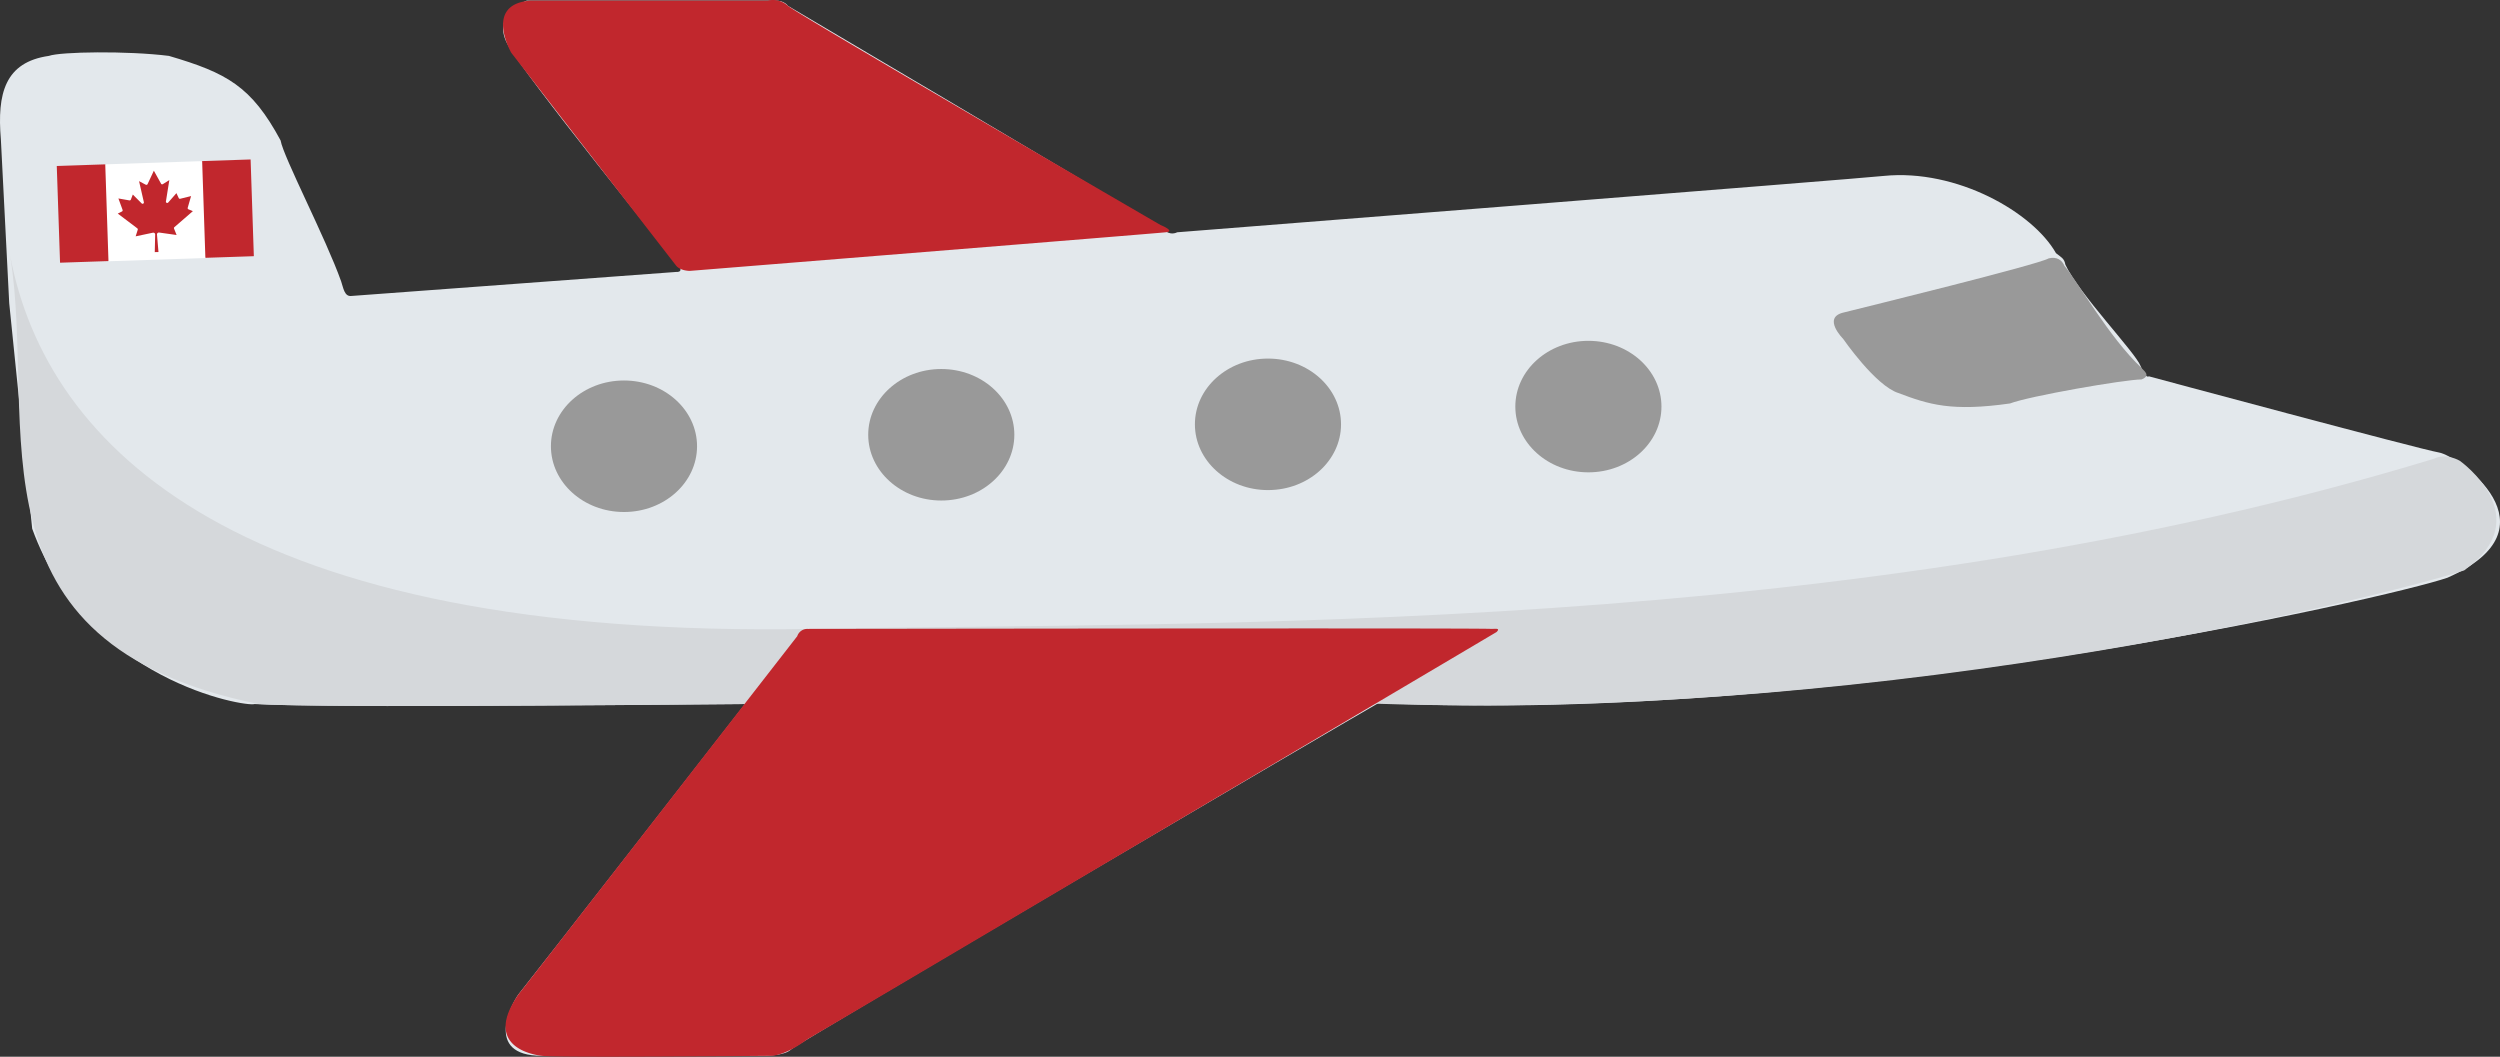 <svg id="Canvas" xmlns="http://www.w3.org/2000/svg" viewBox="0 0 2395.25 1012.44"><rect x="0" y="0" width="2395.25" height="1012.44" fill="#333333" stroke="none"/><defs><style>.cls-1{fill:#e3e8ec;}.cls-2{fill:#d5d8db;}.cls-3{fill:#999;}.cls-4{fill:#c1272d;}.cls-5{fill:#fff;}</style></defs><title>airplane_canada</title><g id="vector_airplane"><path class="cls-1" d="M170,1035c-2-20-22-216-22-216l-8-157c-3.77-44.15,4-74,46-80,11-4,75-5,115,0,55.5,16.33,79,29,107,81,2.62,15.75,43.46,93.92,58,135,2.08,5.87,3,15,10,14l311-23s10,1-1-10c0,0-146-180-161-209s19-41,19-41H882c9,0,12,5,12,5s290,171,360,214c6,7,13,3,13,3s661-52,677-54c70-7,143,35,165,74,5,4,8,5,9,11,13,28,67,84,72,97s8,10,8,10,260,70,278,73,117,72,8,120c-55,19-586,141-1024,120-30,17-557,326-563,332s-25,6-25,6H658c-56,0-28-51-22-59,13-16,217-278,217-278s-400,4-470,0C375,1206,223,1181,170,1035Z" transform="translate(-139.16 -528.45)"/><path class="cls-2" d="M149,774c35,183,218,367,769,357,377-7,992,8,1553-163,12-6,25,2,25,2s76,54,4,105c-58,19-536,145-1043,127.64C1301,1195,488,1210,387,1203,101,1145,175,938,149,774Z" transform="translate(-139.16 -528.45)"/><path class="cls-3" d="M1905,828c-20,5,0,25,0,25s31,45,53,52c29,11,51,18,107,10,18-7,110-23,126-23,10-4,1-9,0-11-31-29-62-84-74-98-2-5-7-9-15-7C2092,782,1925,823,1905,828Z" transform="translate(-139.16 -528.45)"/><path class="cls-4" d="M913,1131a10.17,10.17,0,0,0-10,7c-4.45,5.68-262,337-267,343-32,46,6,57,22,59,13,2,219.47,0,219.47,0s12.53,1,35.53-16c16-9,655-387,660-390,4-4-1-3-5-3C1559,1130,921,1131,913,1131Z" transform="translate(-139.16 -528.45)"/><path class="cls-4" d="M648,529c-46,3-19,50-19,50S783,778,787,783s13,5,13,5,448-36,456-37c10-1-5-7-5-7S903,542,894,534a21.06,21.06,0,0,0-19-5Z" transform="translate(-139.16 -528.45)"/><ellipse class="cls-3" cx="597.84" cy="427.55" rx="70" ry="63"/><ellipse class="cls-3" cx="901.84" cy="416.55" rx="70" ry="63"/><ellipse class="cls-3" cx="1214.84" cy="406.55" rx="70" ry="63"/><ellipse class="cls-3" cx="1521.84" cy="389.55" rx="70" ry="63"/></g><g id="vector_CA-Flag"><path class="cls-4" d="M193.55,687.47,240,685.92l2,1.79,89-3,1.86-1.92,46.41-1.56,3.1,92.68-46.41,1.56-2-1.8-89,3-1.85,1.92-46.42,1.56Z" transform="translate(-139.16 -528.45)"/><path class="cls-5" d="M240,685.92l92.84-3.1,3.1,92.83-92.84,3.11Zm51,84-1.43-16.67a1.83,1.83,0,0,1,1.69-2,1.7,1.7,0,0,1,.39,0l16.71,2.36-2.45-6.11a1.28,1.28,0,0,1,.34-1.43l17.71-15.34L319.72,729a1.25,1.25,0,0,1-.71-1.51l3.22-11.18-10.4,2.57a1.24,1.24,0,0,1-1.44-.68l-2.19-4.71-7.89,9a1.25,1.25,0,0,1-1.77.11,1.23,1.23,0,0,1-.41-1.14L301.39,701l-6.2,3.87a1.26,1.26,0,0,1-1.74-.39.25.25,0,0,0,0-.07L286.57,692l-6,12.83a1.26,1.26,0,0,1-1.67.61l-.07,0L272.38,702,277,722.17a1.26,1.26,0,0,1-2.11,1.17l-8.48-8.5-1.87,4.84a1.25,1.25,0,0,1-1.39.78l-10.55-1.87,4,10.94a1.25,1.25,0,0,1-.6,1.55l-4,2,18.69,14.13a1.26,1.26,0,0,1,.44,1.4l-2,6.27,16.52-3.48a1.83,1.83,0,0,1,2.17,1.43,1.72,1.72,0,0,1,0,.39L287.44,770Z" transform="translate(-139.16 -528.45)"/></g></svg>